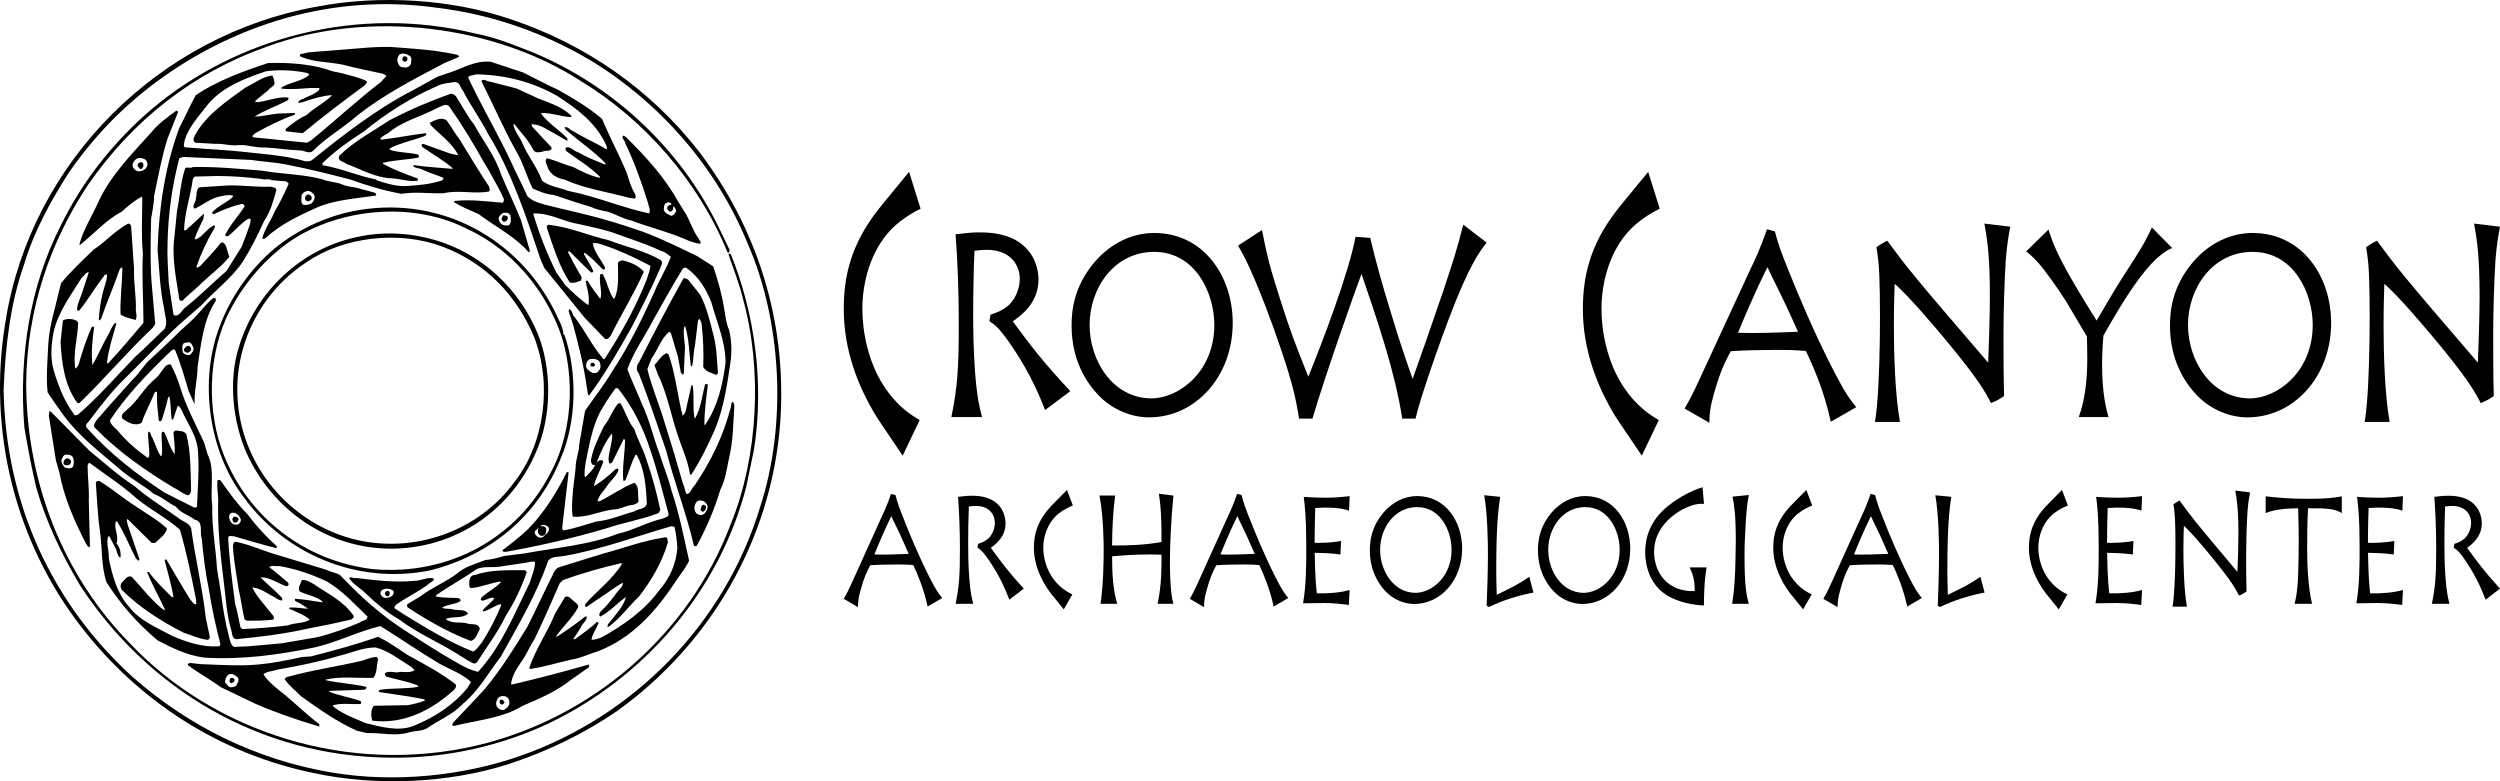 <?xml version="1.0" encoding="UTF-8"?>
<!DOCTYPE svg PUBLIC "-//W3C//DTD SVG 1.1//EN" "http://www.w3.org/Graphics/SVG/1.1/DTD/svg11.dtd">
<svg version="1.1" xmlns="http://www.w3.org/2000/svg" xmlns:xlink="http://www.w3.org/1999/xlink" x="0" y="0" width="400" height="125" viewBox="0, 0, 400, 125">
  <g id="bowl">
    <g id="glyphs">
      <path d="M112.959,81.148 C112.959,81.524 112.771,81.715 112.489,81.905 C112.3,81.81 112.018,81.715 112.112,81.429 C112.206,81.148 112.206,80.862 112.489,80.767 C112.677,80.767 112.959,80.862 112.959,81.148" fill="#000000"/>
      <path d="M63.879,8.749 C63.691,9.035 63.503,9.416 63.597,9.796 C63.691,10.272 63.973,10.844 64.538,10.748 C65.099,10.939 65.569,10.653 65.758,10.177 C65.758,9.796 65.946,9.32 65.664,9.035 C65.193,8.654 64.444,8.373 63.879,8.749 M66.323,7.802 C68.676,7.987 70.932,8.273 73.097,8.749 C73.285,8.844 73.568,8.94 73.379,9.13 L71.124,10.082 C66.229,12.653 61.431,15.124 57.199,18.451 C54.939,20.451 52.214,21.974 50.048,24.159 C49.389,24.73 48.64,23.973 47.793,24.064 C46.004,23.973 44.215,23.688 42.337,23.593 C40.83,23.688 39.606,23.116 38.194,23.212 C36.876,23.402 35.751,22.926 34.527,23.021 L31.236,22.831 C30.671,22.45 31.142,21.784 31.326,21.403 C33.115,18.265 36.41,16.076 39.324,13.981 C40.736,13.315 41.956,12.272 43.561,12.081 C43.839,12.462 43.839,12.934 43.933,13.315 C43.839,13.886 43.18,13.981 42.902,14.457 C42.148,15.028 41.489,15.6 40.83,16.171 L40.925,16.361 C42.713,16.266 44.309,15.409 46.098,15.6 C46.287,15.885 46.004,16.076 45.816,16.171 C44.121,17.028 42.426,17.599 40.736,18.646 C42.054,18.646 43.274,18.265 44.592,18.166 L47.134,18.075 C47.228,18.075 47.228,18.265 47.134,18.361 C44.969,19.118 42.902,20.165 41.019,21.212 C40.736,21.308 40.548,21.593 40.36,21.784 L40.548,21.974 L49.107,22.831 L49.672,22.545 C53.532,19.403 57.199,15.98 61.055,13.033 C61.243,12.653 61.714,12.462 61.808,12.081 L61.243,11.796 C59.172,11.32 57.011,10.939 54.939,10.368 C52.684,9.892 50.142,9.987 48.075,9.035 C47.887,8.844 47.981,8.749 48.075,8.654 L49.389,8.373 L58.988,7.607 C60.584,7.516 62.09,7.421 63.785,7.607 z M66.323,7.802" fill="#000000"/>
      <path d="M65.197,9.416 C65.197,9.701 65.009,9.892 64.727,9.892 C64.538,9.796 64.35,9.701 64.35,9.511 C64.444,9.32 64.444,9.035 64.632,9.035 C64.91,8.94 65.197,9.13 65.197,9.416" fill="#000000"/>
      <path d="M21.731,25.492 C21.453,25.778 21.072,26.159 21.261,26.73 C21.453,27.015 21.637,27.301 22.014,27.396 C22.673,27.492 23.332,27.111 23.52,26.635 C23.709,26.254 23.52,25.873 23.332,25.587 C22.955,25.302 22.202,25.111 21.731,25.492 M28.506,17.885 C27.941,19.313 27.376,20.736 26.811,22.164 C25.874,25.111 25.309,28.253 24.65,31.395 C24.65,32.628 24.368,33.771 24.179,35.008 C24.085,38.812 23.991,42.811 24.368,46.52 L24.838,51.847 L24.462,52.418 C20.418,56.222 16.652,60.692 12.796,64.405 C12.608,64.591 12.419,64.496 12.325,64.405 C10.348,61.644 9.877,58.216 9.689,54.698 L10.066,51.275 C10.725,50.895 11.76,50.99 12.325,51.371 L12.514,51.656 C12.419,54.127 11.666,56.507 12.043,58.978 C12.702,58.597 12.702,57.65 12.984,56.983 C13.455,55.365 14.016,53.841 14.679,52.323 C14.863,52.223 15.051,52.223 15.051,52.418 C14.773,54.413 14.585,56.222 14.773,58.407 C15.71,56.888 16.369,55.174 17.311,53.556 C17.687,52.989 17.876,52.132 18.441,51.656 L18.629,51.751 C18.064,53.746 17.405,55.746 17.122,57.935 C17.122,58.026 17.122,58.216 17.311,58.121 C19.288,56.031 21.072,53.841 22.955,51.656 C22.955,48.038 22.673,44.33 22.861,40.526 C22.579,37.574 22.767,34.532 22.767,31.581 L22.673,31.486 C21.543,32.057 20.418,33.009 19.472,33.866 C16.934,35.199 14.962,37.479 12.796,39.193 L12.702,39.098 C13.361,36.622 14.773,34.532 15.809,32.152 C17.782,27.968 21.166,24.545 24.179,21.212 C25.309,19.784 26.811,18.741 28.223,17.694 z M28.506,17.885" fill="#000000"/>
      <path d="M22.955,26.444 C22.955,26.635 22.861,26.825 22.673,27.015 C22.296,27.111 22.202,26.73 22.014,26.539 C22.014,26.254 22.202,25.968 22.485,25.968 C22.767,25.873 22.955,26.159 22.955,26.444" fill="#000000"/>
      <path d="M49.201,30.538 C48.824,30.629 48.448,30.819 48.259,31.2 C48.259,31.676 48.075,32.343 48.448,32.723 C48.918,32.914 49.483,32.723 49.86,32.533 C50.142,32.247 50.425,31.771 50.331,31.295 C50.142,30.914 49.672,30.538 49.201,30.538 M41.866,27.301 C45.157,27.872 48.636,27.872 51.743,28.729 L51.649,28.729 C52.59,29.11 53.904,29.11 54.939,29.586 C55.599,29.872 56.446,29.872 57.105,30.062 L59.925,30.819 C60.113,30.914 60.302,31.105 60.113,31.295 C56.917,31.771 53.621,31.962 50.707,33.199 C47.793,34.532 44.874,35.865 42.426,38.146 C42.243,38.146 42.144,38.336 41.96,38.146 C42.332,36.622 43.368,35.294 43.933,33.866 C44.78,32.438 45.533,30.914 46.192,29.391 L45.816,29.015 L43.368,28.824 L43.462,28.824 C43.09,28.539 42.332,28.824 41.866,28.634 C39.512,28.348 37.159,28.158 34.715,28.158 L31.137,28.253 L30.859,28.634 C30.483,31.39 29.541,33.961 29.447,36.813 C29.824,37.003 30.012,36.437 30.389,36.246 L32.55,34.247 L32.644,34.247 L32.55,35.008 C32.079,36.056 31.514,37.003 31.137,38.241 C31.42,38.431 31.608,38.051 31.985,37.955 C32.738,37.289 33.397,36.437 34.244,36.056 C34.527,36.151 34.339,36.437 34.244,36.622 C33.115,38.527 32.173,40.526 31.42,42.711 C31.608,42.997 31.796,42.616 31.985,42.616 C33.115,41.383 34.244,40.24 35.374,38.812 C35.751,38.717 35.939,39.003 36.127,39.288 L36.688,41.097 C35.468,42.616 33.679,43.949 32.267,45.282 C31.326,46.234 30.2,47.091 29.165,48.134 C28.412,48.229 28.694,47.186 28.506,46.71 C28.035,43.758 27.47,40.716 27.941,37.574 L28.317,33.771 C28.788,31.486 28.882,29.11 29.636,26.92 C29.918,26.635 30.389,27.015 30.859,26.73 C34.433,26.635 38.288,27.015 41.866,27.301" fill="#000000"/>
      <path d="M49.86,31.581 C49.954,31.867 49.766,32.057 49.483,32.152 C49.295,32.343 48.918,32.152 48.824,31.867 C48.73,31.581 48.918,31.2 49.201,31.105 C49.483,31.105 49.86,31.295 49.86,31.581" fill="#000000"/>
      <path d="M106.493,32.533 C106.211,32.819 106.211,33.199 106.211,33.58 C106.399,34.152 106.964,34.342 107.435,34.532 C107.811,34.437 108,34.152 108.188,33.771 C108.094,33.485 108,33.104 107.717,33.009 L107.717,33.39 C107.623,33.675 107.435,33.866 107.152,33.866 C106.964,33.675 106.682,33.58 106.776,33.199 C106.776,32.819 107.247,32.819 107.435,32.723 C107.341,32.247 106.776,32.343 106.493,32.533 M85.987,15.695 C87.865,16.456 90.031,17.123 91.443,18.551 L91.349,18.741 C89.748,18.646 88.336,18.075 86.74,18.075 L86.551,18.17 C87.771,19.784 89.466,20.736 90.784,22.164 L90.784,22.545 C90.031,22.164 89.372,21.688 88.618,21.308 C87.493,20.736 86.457,19.879 85.045,19.879 L85.139,20.26 L88.246,23.592 C88.336,24.354 87.305,23.973 86.834,24.259 C86.363,24.354 85.61,24.545 85.328,23.973 C84.574,22.45 83.35,21.212 82.315,19.879 L82.126,19.879 C82.315,21.022 83.162,21.879 83.633,23.021 C84.48,25.021 85.987,26.825 86.74,28.92 C87.959,29.872 89.466,29.967 90.878,30.538 C95.298,31.39 99.437,33.199 103.862,34.152 C104.14,33.58 103.768,33.009 103.669,32.438 C102.638,29.11 101.508,25.968 100.002,22.831 C100.002,22.45 99.342,22.069 99.719,21.688 L100.096,21.879 C103.391,25.111 106.399,28.444 108.565,32.343 L109.506,33.866 C110.354,35.104 110.82,36.908 111.761,38.146 C111.855,38.431 112.232,38.622 112.044,39.003 C111.102,38.907 110.165,38.527 109.313,38.146 C106.588,37.003 103.768,36.337 101.037,35.294 C99.625,35.008 98.495,34.247 97.181,33.866 C96.24,33.675 95.298,33.485 94.545,33.104 C92.573,32.533 90.595,31.867 88.618,31.2 C87.399,31.105 86.269,30.629 85.233,30.157 C84.292,28.348 83.821,26.349 82.785,24.545 C80.719,20.927 78.93,16.742 77.047,13.033 C77.047,12.653 77.612,12.748 77.894,12.938 L82.691,14.171 z M85.987,15.695" fill="#000000"/>
      <path d="M80.813,34.056 C80.436,33.961 80.154,34.342 79.871,34.628 C79.683,35.008 79.871,35.389 80.06,35.67 C80.342,36.051 80.907,36.151 81.378,36.051 C81.848,35.766 81.754,35.008 81.66,34.437 C81.472,34.152 81.189,33.961 80.813,34.056 M73.191,15.79 C74.038,17.123 74.886,18.741 75.827,19.879 C77.329,22.64 79.212,24.921 80.154,27.872 C81.189,30.343 82.315,32.628 83.35,35.199 L84.763,40.05 C84.763,40.145 84.763,40.431 84.574,40.336 C82.315,37.765 79.212,36.246 76.576,34.247 C75.262,33.675 73.85,33.104 72.626,32.343 L72.72,32.152 C75.357,31.867 77.894,32.247 80.436,32.438 C80.907,31.867 80.342,31.486 80.248,31.01 C79.306,29.3 78.459,27.587 77.423,25.968 C75.733,22.926 73.944,19.975 71.873,17.028 C71.308,16.456 70.654,17.028 70.089,17.218 C67.452,18.646 64.444,19.313 62.09,21.308 C61.62,21.593 61.149,21.784 60.866,22.164 L60.961,22.355 C63.409,22.069 65.758,21.593 68.112,21.308 C68.394,21.593 68.017,21.688 67.923,21.784 C66.134,22.45 64.162,22.831 62.467,23.688 C62.373,23.783 62.279,23.878 62.373,23.973 C63.785,24.449 65.381,24.354 66.888,24.73 C66.982,24.83 67.076,25.021 66.982,25.207 C65.099,25.587 63.032,25.587 61.243,26.063 L61.337,26.254 C63.126,27.206 64.91,27.872 66.793,28.539 C66.888,28.634 66.888,28.824 66.793,28.92 C65.287,29.105 64.256,28.634 62.749,28.539 C60.019,28.444 57.858,27.111 55.504,26.254 C55.034,25.873 54.375,25.873 54.186,25.302 L54.28,24.921 C56.728,22.545 59.642,21.022 62.373,19.213 C65.475,17.599 68.771,16.171 72.061,15.028 C72.626,14.933 73.003,15.409 73.191,15.79" fill="#000000"/>
      <path d="M81.189,34.628 C81.378,35.008 81.091,35.389 80.719,35.484 C80.53,35.484 80.342,35.294 80.248,35.104 C80.248,34.818 80.436,34.628 80.53,34.437 C80.813,34.437 81.001,34.532 81.189,34.628" fill="#000000"/>
      <path d="M29.918,54.794 C29.73,54.889 29.447,54.794 29.353,54.984 C29.071,55.365 29.165,55.936 29.259,56.412 C29.541,56.698 29.918,56.888 30.389,56.793 C30.671,56.507 31.048,56.126 30.954,55.65 C30.765,55.174 30.483,54.603 29.918,54.794 M34.527,48.138 C32.55,51.085 32.173,54.984 31.608,58.697 C31.608,60.692 31.048,62.501 31.142,64.591 L31.048,64.496 L30.2,62.596 C29.541,60.406 28.882,58.121 28.035,56.031 C27.658,55.65 27.376,56.222 27.093,56.412 C23.709,59.645 20.135,63.358 17.593,67.257 C17.687,67.828 18.158,68.304 18.629,68.68 C20.229,70.589 21.731,71.917 23.614,73.25 C23.803,73.25 23.897,72.965 23.897,72.679 C23.897,71.441 23.614,70.208 23.709,69.066 C24.179,69.066 24.085,69.732 24.368,70.013 C24.838,71.065 25.121,72.013 25.686,72.965 L25.874,72.869 C26.062,71.632 25.78,70.489 25.874,69.256 C25.968,68.97 26.251,69.066 26.345,69.256 C26.811,70.299 27.188,71.537 27.847,72.584 L27.941,72.584 C28.035,71.537 27.847,70.394 27.752,69.256 C27.847,68.776 28.412,68.875 28.788,68.97 C29.259,68.97 29.635,69.156 29.824,69.537 C30.577,72.393 30.483,75.63 30.577,78.577 C30.483,78.863 30.389,79.149 30.106,79.244 C29.259,79.053 28.6,78.387 27.752,78.006 C23.332,75.345 18.817,72.203 15.145,68.399 C14.863,68.018 15.239,67.638 15.428,67.257 C17.311,65.067 19.382,62.786 21.261,60.692 C22.296,59.744 23.144,58.221 24.179,57.364 C26.529,55.27 28.412,53.275 30.765,51.18 C31.895,50.133 32.926,48.61 34.15,47.662 L34.527,47.757 z M34.527,48.138" fill="#000000"/>
      <path d="M30.577,55.746 C30.671,56.031 30.389,56.317 30.106,56.412 C29.918,56.507 29.541,56.317 29.447,56.126 C29.353,55.746 29.73,55.555 29.918,55.365 C30.295,55.27 30.483,55.46 30.577,55.746" fill="#000000"/>
      <path d="M94.357,57.459 C93.98,57.65 93.702,58.126 93.792,58.697 C93.886,59.169 94.357,59.364 94.734,59.645 C95.11,59.74 95.581,59.74 95.769,59.364 C96.146,58.978 96.146,58.411 95.958,57.935 C95.675,57.459 95.016,57.364 94.357,57.459 M97.37,38.431 C100.096,39.479 103.203,40.145 105.646,41.573 C106.211,41.954 105.745,42.521 105.646,42.902 C104.238,46.139 102.732,49.086 101.131,52.227 C99.06,55.936 96.805,59.835 94.263,63.263 L94.075,63.163 L93.886,61.93 C93.415,58.507 92.573,55.27 91.725,52.037 L90.972,49.752 L91.066,49.466 C91.631,49.657 91.537,50.418 91.914,50.704 C93.321,52.513 94.263,54.413 95.581,56.222 L96.522,57.459 L96.711,57.459 C99.342,53.461 101.696,49.181 103.485,44.711 C103.669,43.949 104.05,43.282 104.05,42.521 C101.32,41.097 98.495,39.764 95.581,38.907 L94.828,38.907 C95.11,40.431 96.146,41.478 96.805,42.806 L96.711,43.187 L96.334,42.997 C95.487,42.14 94.545,41.097 93.51,40.431 L93.415,40.621 C93.886,41.573 94.545,42.426 94.922,43.378 C94.922,43.568 94.734,43.663 94.545,43.568 C93.321,42.426 92.29,41.383 91.16,40.24 C91.066,40.24 90.878,40.145 90.878,40.336 C91.537,41.664 92.196,42.902 92.945,44.139 C93.138,44.33 93.039,44.615 92.945,44.901 C92.384,45.091 91.819,45.377 91.16,45.187 C89.466,42.616 88.524,39.479 87.493,36.432 C87.493,36.242 87.493,35.96 87.771,35.96 C91.16,36.337 94.075,37.67 97.37,38.431" fill="#000000"/>
      <path d="M95.204,58.407 C95.11,58.697 94.828,58.697 94.545,58.597 C94.451,58.507 94.451,58.316 94.545,58.121 C94.734,57.935 95.204,58.121 95.204,58.407" fill="#000000"/>
      <path d="M10.442,72.774 C10.16,72.774 10.066,73.155 9.877,73.441 C9.689,73.917 10.066,74.488 10.348,74.774 C10.725,74.964 11.384,75.055 11.666,74.678 C11.855,74.202 11.855,73.631 11.666,73.155 C11.384,72.774 10.913,72.679 10.442,72.774 M13.455,71.251 L14.302,72.108 C16.652,74.012 18.911,76.107 21.453,77.721 C23.614,79.625 26.156,81.148 28.506,82.862 C29.165,83.428 30.2,83.619 30.577,84.476 C31.236,89.327 32.361,93.892 32.926,98.839 L33.585,101.98 C33.491,102.171 33.397,102.456 33.115,102.361 C31.702,102.171 30.577,101.6 29.353,101.219 C25.775,99.41 22.39,97.225 19.566,94.464 C19.288,94.178 19.189,93.607 19.472,93.226 C19.947,92.845 20.319,91.993 21.072,92.278 C22.767,94.083 24.368,96.272 26.34,97.696 L26.34,97.41 C25.403,95.416 24.368,93.607 23.52,91.512 L23.803,91.512 C24.838,92.945 26.251,94.273 27.47,95.511 C27.658,95.511 27.753,95.606 27.753,95.416 C27.376,93.421 26.811,91.512 26.34,89.612 C26.34,89.517 26.529,89.517 26.623,89.517 C27.847,91.612 29.165,93.892 30.483,95.987 C30.761,96.177 30.954,96.844 31.42,96.653 L31.326,95.701 C30.577,91.993 29.824,88.284 28.788,84.761 C26.811,82.952 23.991,81.529 21.826,79.72 C19.382,77.53 16.934,76.007 14.392,74.103 C14.114,74.012 14.016,74.393 14.016,74.579 C14.016,76.388 14.302,78.197 14.204,80.096 L14.392,87.518 C14.016,87.618 13.832,87.046 13.643,86.761 C11.855,83.238 10.254,79.625 9.505,75.63 L8.94,73.631 L7.811,66.495 L7.905,65.829 L8.093,65.829 z M13.455,71.251" fill="#000000"/>
      <path d="M11.29,73.631 C11.478,73.917 11.29,74.298 11.007,74.393 C10.631,74.488 10.254,74.488 10.16,74.103 C10.16,73.822 10.254,73.536 10.631,73.346 C10.913,73.25 11.101,73.441 11.29,73.631" fill="#000000"/>
      <path d="M111.761,80.101 C111.479,80.196 111.291,80.482 111.196,80.763 C111.008,81.239 111.102,81.715 111.385,82.096 C111.667,82.381 112.326,82.572 112.703,82.191 C112.985,81.81 113.456,81.239 113.079,80.672 C112.797,80.196 112.326,80.006 111.761,80.101 M112.044,47.181 C113.079,49.181 113.644,51.561 114.209,53.841 C114.68,55.65 114.68,57.65 114.868,59.554 C114.868,59.74 114.774,60.025 114.492,59.93 C113.738,59.645 112.891,59.454 112.515,58.697 C112.609,56.317 112.515,53.937 112.232,51.656 C112.138,51.371 112.044,51.18 111.855,50.99 L111.667,51.371 L111.196,55.27 C110.914,56.412 111.008,57.555 110.726,58.597 L110.537,58.597 C110.255,56.412 110.255,54.127 109.6,52.132 C109.313,52.513 109.412,53.08 109.412,53.651 L109.6,55.555 L109.412,59.74 C109.313,59.835 109.313,60.025 109.224,59.93 L108.941,59.645 L108.471,57.079 L107.341,53.275 L107.058,53.08 C105.74,54.222 105.269,55.936 104.238,57.364 L103.579,59.073 C104.332,62.12 105.552,64.877 106.399,67.828 C107.435,71.061 108.372,74.202 109.313,77.53 C109.6,77.911 109.506,78.577 109.883,79.053 C110.537,78.958 110.632,78.101 111.102,77.721 C113.644,74.012 115.711,69.823 116.935,65.162 C117.029,64.877 116.935,64.305 117.312,64.305 L117.5,64.877 C117.312,67.638 117.312,70.584 116.657,73.25 C116.281,74.964 116.092,76.768 115.245,78.387 C114.303,81.524 112.985,84.571 111.479,87.327 C111.385,87.423 111.008,87.423 111.008,87.237 C109.784,82.005 107.906,77.244 106.588,72.108 C105.18,68.018 103.768,63.739 102.167,59.645 C101.696,59.169 101.885,58.407 102.261,57.935 C104.521,53.461 106.87,48.99 109.313,44.615 C109.506,44.33 109.883,44.711 110.071,44.711 z M112.044,47.181" fill="#000000"/>
      <path d="M36.97,82.096 C36.598,82.286 36.598,82.857 36.782,83.238 C36.97,83.714 37.441,84.095 38.1,83.905 C38.383,83.714 38.665,83.333 38.477,82.952 C38.288,82.476 37.629,81.81 36.97,82.096 M35.28,76.864 C36.688,78.863 37.912,80.572 39.606,82.286 C41.019,84.19 42.521,85.809 44.309,87.423 L44.215,87.708 C41.96,87.137 39.701,86.471 37.441,85.809 C37.159,85.809 36.598,85.618 36.504,85.995 C36.688,89.612 37.159,93.131 37.629,96.649 C38.006,97.887 38.194,99.219 38.477,100.362 L38.759,100.648 C41.301,100.552 43.65,100.362 46.004,100.076 C47.134,99.6 48.636,99.791 49.577,99.129 C48.636,98.363 47.416,97.887 46.287,97.41 L46.287,97.225 C47.228,97.129 48.17,97.32 49.201,97.41 L49.201,97.32 C48.636,96.934 47.981,96.463 47.228,96.177 C47.228,96.082 47.134,95.892 47.228,95.796 C48.259,95.892 49.201,95.987 50.236,96.177 L51.555,96.368 L51.649,96.272 C50.613,95.416 49.201,95.225 47.981,94.654 C47.511,94.083 48.17,93.421 48.259,92.845 C48.918,92.659 49.577,93.131 50.142,93.421 C52.496,95.035 54.845,96.082 56.54,98.458 C56.728,98.839 56.352,99.034 56.163,99.129 L52.779,99.886 L49.389,100.552 C45.628,101.409 41.772,101.885 37.818,102.266 C37.159,102.171 37.159,101.504 37.064,101.028 C36.222,98.363 36.127,95.416 35.751,92.659 C35.28,88.756 34.809,84.666 34.903,80.572 C34.998,79.244 34.621,78.101 34.809,76.864 C34.903,76.673 35.186,76.864 35.28,76.864" fill="#000000"/>
      <path d="M38.194,83.048 C38.1,83.428 37.912,83.619 37.629,83.619 C37.257,83.619 37.257,83.333 37.163,83.048 C37.257,82.952 37.257,82.667 37.441,82.667 C37.818,82.667 38.1,82.762 38.194,83.048" fill="#000000"/>
      <path d="M86.457,84.19 C86.834,84.19 87.116,84.19 87.305,84.381 C87.493,84.761 87.399,85.237 87.206,85.519 C86.928,85.809 86.457,85.809 86.265,85.519 C85.987,85.237 85.987,84.666 86.265,84.381 L85.61,84.952 C85.422,85.333 85.798,85.809 86.081,85.904 C86.363,86.094 86.735,86.094 87.022,85.809 C87.305,85.428 88.058,85.142 87.775,84.381 C87.493,84 86.735,83.809 86.457,84.19 M72.72,13.124 C71.779,13.315 70.743,13.315 69.9,13.791 C65.758,15.6 61.714,18.17 58.235,21.022 C55.881,22.545 53.438,24.259 51.555,26.159 L51.649,26.444 C54.563,26.92 57.293,28.158 60.212,28.729 L60.212,28.824 C61.62,29.3 63.126,29.776 64.727,29.776 C66.699,29.681 68.771,29.491 70.559,28.92 C70.837,28.824 70.936,28.729 70.936,28.444 C69.806,27.968 68.676,27.682 67.547,27.111 C67.17,26.92 66.511,26.92 66.134,26.635 C66.134,26.444 66.229,26.349 66.417,26.444 C68.3,26.73 70.367,26.825 72.344,27.015 L72.438,26.92 C71.03,25.683 69.147,24.635 67.547,23.497 L67.452,23.212 C67.452,23.116 67.547,23.021 67.735,23.021 C69.147,23.497 70.559,24.069 71.967,24.545 L73.191,24.826 L73.285,24.73 C72.25,22.831 70.465,21.593 68.959,20.07 C68.865,19.879 68.676,19.689 68.865,19.594 C69.618,19.213 70.743,18.646 71.501,19.308 C72.25,20.355 72.815,21.403 73.568,22.355 C75.074,24.826 76.675,27.491 78.271,29.872 C78.271,30.157 78.459,30.438 78.271,30.629 C75.922,31.105 73.379,30.348 71.03,30.914 C68.771,31.01 66.511,30.629 64.256,31.01 C61.526,30.534 58.705,29.681 56.069,28.729 C52.779,27.872 49.389,27.015 45.91,26.349 C44.027,25.968 42.054,25.873 40.171,25.587 L29.353,25.111 L28.694,25.302 C27.564,29.586 26.905,34.152 26.811,38.812 C26.717,40.907 26.905,43.187 26.999,45.282 L27.753,50.323 L28.035,50.514 C28.694,50.514 29.071,49.752 29.541,49.276 C31.891,47.472 33.868,45.377 36.222,43.378 L38.665,39.479 L39.512,37.289 C39.701,36.527 40.171,35.77 40.077,35.008 L39.701,35.008 C38.477,35.77 37.629,36.908 36.504,37.765 C36.316,37.86 36.033,37.765 36.033,37.574 C36.881,35.865 38.194,34.532 39.136,33.009 C39.136,32.723 38.853,32.628 38.665,32.628 C37.069,33.009 35.657,33.58 34.244,34.247 C34.056,34.342 33.962,34.152 33.962,33.961 C34.903,32.914 36.316,32.438 37.257,31.486 L37.257,31.295 C36.598,31.105 35.939,31.295 35.374,31.39 C33.679,31.676 32.644,32.723 31.142,33.39 C30.577,32.914 31.424,32.343 31.33,31.771 C31.519,31.2 31.33,30.348 31.891,29.967 L36.316,29.681 C38.665,29.586 40.925,29.967 43.274,29.872 C43.65,29.967 44.215,29.967 44.215,30.438 C43.745,32.152 43.274,33.866 42.243,35.389 C41.207,37.67 40.171,39.764 38.853,41.859 C37.069,44.52 34.244,46.615 32.173,48.895 L28.882,51.751 C25.869,54.508 23.049,57.555 20.135,60.406 C17.97,62.501 16.181,64.781 14.486,67.066 C14.302,67.447 13.549,67.828 13.832,68.399 C17.593,72.584 21.637,75.721 26.246,78.768 L30.954,81.148 C31.142,81.243 31.424,81.243 31.519,81.048 C31.608,78.387 31.891,75.44 31.702,72.774 C31.702,69.923 30.106,68.018 29.071,65.638 C28.882,65.448 28.788,64.877 28.412,64.976 L27.753,66.971 C27.753,67.066 27.564,67.257 27.47,67.066 C27.282,65.924 27.376,64.595 27.093,63.453 C26.999,63.548 26.905,63.548 26.905,63.548 C26.623,64.877 26.246,66.019 25.869,67.257 C25.78,67.352 25.497,67.542 25.403,67.257 C25.309,66.114 25.121,64.976 25.121,63.834 L25.121,62.691 C24.932,62.596 24.932,62.786 24.744,62.786 C24.085,64.496 23.238,65.924 22.673,67.638 C21.543,68.299 20.413,67.542 19.57,66.971 C19.288,66.305 19.853,66.019 20.225,65.638 C22.108,64.119 23.049,62.025 24.838,60.597 C25.592,60.025 25.968,58.978 26.717,58.411 C26.905,58.316 27.282,58.221 27.376,58.411 C27.941,59.549 28.412,60.597 28.788,61.834 C29.73,64.976 31.33,67.923 32.644,70.775 L33.209,72.679 C34.433,75.055 33.585,78.292 33.962,80.953 C33.868,84.381 34.527,87.618 34.715,90.945 L35.374,95.035 C35.657,97.32 36.033,99.51 36.598,101.695 C36.786,102.361 36.881,103.218 37.441,103.504 L39.701,103.409 L45.063,102.933 L50.613,101.98 C53.061,101.409 55.316,100.552 57.576,99.6 C57.952,99.219 58.8,99.315 58.8,98.653 C56.728,96.653 54.845,94.559 52.308,93.035 C49.86,91.897 47.416,91.041 44.686,90.565 C44.121,90.66 43.462,90.374 43.086,90.755 C44.121,91.512 45.063,92.369 46.098,93.226 L46.192,93.511 C46.098,93.607 46.098,93.797 45.816,93.797 C44.404,93.321 43.18,92.369 41.772,92.369 L41.772,92.469 C42.902,93.607 44.121,94.559 45.157,95.701 L45.157,96.082 C44.498,96.082 44.027,95.511 43.462,95.32 C42.525,94.749 41.489,94.083 40.36,93.988 C41.113,95.511 42.243,96.653 43.274,97.986 C43.462,98.272 44.027,98.653 43.745,99.129 C42.431,99.315 40.925,99.315 39.512,99.315 L39.136,99.129 C38.759,97.605 38.571,95.892 38.194,94.368 C37.912,92.369 37.535,90.469 37.347,88.47 C37.347,87.899 37.069,86.947 37.629,86.666 C40.077,87.137 42.149,88.184 44.592,88.851 L52.119,91.136 C52.873,91.512 53.716,91.612 54.379,91.993 L56.258,93.892 C58.611,96.273 61.526,98.743 64.444,100.648 C66.511,101.98 68.676,103.409 70.743,104.642 C72.626,105.689 74.415,107.022 76.486,107.498 C80.248,103.409 82.319,98.177 84.763,93.226 C85.045,92.183 85.61,91.136 85.61,89.898 C85.233,89.803 84.763,89.898 84.386,89.993 L79.965,90.66 C78.742,90.85 77.423,90.565 76.298,91.041 C74.133,92.564 71.967,93.702 69.806,95.225 L69.712,95.416 C70.837,95.701 72.156,95.606 73.379,95.701 C73.568,95.796 73.756,95.987 73.662,96.177 C72.815,96.749 71.591,96.653 70.743,97.225 C71.214,97.51 71.967,97.32 72.438,97.51 C73.285,97.696 74.415,97.41 74.886,98.177 C73.944,99.034 72.438,98.553 71.313,99.034 C72.156,99.791 73.474,99.51 74.603,99.7 C75.262,100.076 76.576,99.51 76.769,100.648 C76.388,101.314 76.204,102.266 75.357,102.552 C71.779,101.219 68.488,99.315 65.292,97.225 C65.099,97.129 65.099,96.844 65.197,96.653 L67.264,95.416 C68.959,94.083 71.313,93.131 73.097,91.798 C74.321,90.66 76.016,90.279 77.612,89.612 C78.647,89.517 79.777,89.232 80.719,88.946 L83.821,88.565 C88.905,87.618 94.169,87.237 98.782,85.428 C101.32,84.857 103.579,83.524 106.117,82.952 C106.399,82.762 107.058,82.762 106.964,82.191 C106.023,78.768 105.18,75.25 104.05,72.013 C102.92,68.399 101.131,64.976 98.872,62.12 L98.495,62.12 C97.558,63.358 96.711,64.691 95.958,66.019 C94.734,68.494 94.263,71.251 93.702,74.007 C93.608,74.774 93.415,75.721 93.608,76.392 C94.169,75.821 94.922,75.154 95.204,74.393 L94.922,74.393 C94.639,74.298 94.545,73.917 94.545,73.631 C94.922,71.632 95.769,70.013 96.617,68.209 C97.558,67.066 97.935,65.733 98.872,64.595 L99.248,64.496 C100.096,65.829 100.472,67.447 101.508,68.685 C101.979,70.299 102.92,71.822 103.391,73.441 C104.332,76.107 105.081,78.863 105.651,81.624 L105.368,82.096 C102.638,83.143 99.719,83.619 96.899,84.571 C91.725,86.094 86.363,87.327 81.001,88.284 C80.813,88.284 80.342,88.375 80.436,87.994 C81.848,86.947 83.167,85.904 84.48,84.666 C87.022,82.096 89.089,78.768 90.69,75.535 C90.878,75.535 90.972,75.535 90.972,75.63 L89.936,84.571 L90.125,84.857 C92.008,84.571 93.702,83.905 95.487,83.428 C97.558,83.238 99.441,82.386 101.508,81.81 C102.167,81.338 103.297,81.529 103.485,80.572 C103.391,77.816 103.108,75.055 101.885,72.774 L101.696,72.774 C101.037,73.917 100.661,75.44 100.096,76.768 C100.002,76.864 99.813,77.054 99.719,76.864 C99.535,74.579 100.002,72.584 100.002,70.394 L99.813,70.208 L97.935,74.007 L97.558,74.202 C97.276,73.822 97.37,73.06 97.464,72.584 C97.652,71.537 98.024,70.394 97.935,69.347 C96.805,70.68 96.146,72.298 95.487,73.917 L95.487,74.007 L95.769,73.726 C95.958,73.631 96.428,73.536 96.522,73.822 C96.146,75.154 95.299,76.392 95.016,77.816 C96.334,76.959 97.464,76.107 98.495,75.055 C98.688,74.964 98.966,74.964 98.966,75.154 C98.688,76.107 97.841,76.768 97.276,77.53 C96.711,78.482 95.863,79.149 95.581,80.196 L95.958,80.196 C97.841,79.244 99.535,78.006 101.508,77.244 C102.355,77.911 101.979,79.149 102.167,80.096 C102.167,80.482 101.696,80.672 101.32,80.763 C100.096,80.858 99.248,81.529 98.024,81.529 C95.863,81.81 93.886,82.857 91.631,82.667 C91.443,81.529 91.537,80.196 91.631,79.053 C91.725,77.53 92.008,76.202 92.102,74.774 C92.102,73.441 92.667,72.393 92.667,71.156 L93.608,65.733 C95.11,63.548 96.617,61.644 97.935,59.454 C100.661,55.27 102.638,51.275 104.705,46.71 C105.458,44.806 106.588,43.092 107.341,41.097 C106.87,40.716 106.305,40.24 105.745,40.145 C103.579,39.098 101.131,38.336 98.782,37.479 C96.805,36.718 94.734,36.337 92.667,35.865 C90.125,35.484 88.058,34.056 85.328,34.152 L85.328,34.247 C86.265,37.384 87.493,40.526 88.995,43.568 L90.407,45.567 C91.537,46.71 92.667,47.757 94.075,48.8 L94.169,48.705 C94.357,47.472 93.98,46.234 93.702,45.091 C93.702,44.901 93.98,44.806 94.075,44.996 C94.639,46.043 95.393,46.9 96.052,47.848 C96.428,46.615 95.769,45.282 96.052,43.854 L96.428,43.854 C97.182,45.091 97.37,46.71 98.217,47.848 L98.405,47.567 C99.065,45.948 98.872,43.854 98.872,42.045 C99.065,41.764 99.342,41.664 99.625,41.664 C100.943,41.954 102.167,42.521 103.014,43.473 C101.508,46.9 99.535,50.038 97.841,53.461 C97.652,53.841 97.276,54.413 96.805,54.222 L93.514,50.799 L87.116,42.902 L86.552,41.664 C84.198,34.723 81.943,27.682 78.082,21.403 C76.859,19.023 75.262,16.837 74.039,14.457 C73.568,13.981 73.662,13.124 72.72,13.124 M83.727,11.605 C85.61,12.557 87.399,13.505 89.277,14.362 C91.819,15.79 94.075,17.123 96.334,19.023 C97.558,21.974 99.065,24.73 100.284,27.682 C100.661,28.824 100.943,29.967 101.602,31.01 C101.696,31.2 101.79,31.581 101.602,31.771 L100.755,31.676 C97.276,30.724 93.415,30.157 90.313,28.729 C89.183,28.539 88.148,27.968 87.677,26.92 C87.583,26.444 87.022,25.778 87.493,25.302 C88.905,25.683 90.313,26.349 91.725,26.73 C93.043,27.396 94.456,28.158 95.958,28.444 L96.052,28.348 C94.357,26.635 92.478,25.587 90.595,24.164 C90.501,23.973 90.407,23.783 90.595,23.593 C91.349,23.402 91.725,24.164 92.478,24.354 C93.792,25.111 95.393,25.778 96.899,26.349 L96.899,26.159 C95.016,24.164 92.667,22.64 90.501,20.736 C90.407,20.546 90.219,20.355 90.407,20.355 C90.972,20.26 91.16,20.831 91.631,20.927 C93.415,22.069 95.299,22.831 96.993,23.878 C97.276,23.688 96.993,23.307 96.899,23.021 C95.204,19.499 92.196,17.313 89.089,15.314 C85.233,13.124 80.907,11.986 76.204,11.891 C75.733,12.081 75.168,11.986 74.886,12.367 C77.051,17.028 79.683,21.403 81.848,26.063 C82.696,27.968 83.539,29.491 84.386,31.39 C85.139,32.152 86.081,32.438 87.116,32.723 C89.277,33.295 91.537,33.771 93.792,34.342 C96.899,35.104 99.907,36.056 102.92,37.098 C105.928,38.241 108.659,39.574 111.578,41.002 L114.115,42.616 C114.864,44.806 115.527,47.186 115.899,49.562 C116.088,50.704 116.186,51.751 116.657,52.799 C117.123,54.698 117.123,56.793 116.747,58.788 C116.186,62.691 115.527,66.495 113.833,69.923 C112.891,72.013 111.855,74.007 110.632,75.916 C110.448,76.107 110.354,75.721 110.354,75.63 C109.977,73.441 109.035,71.537 108.376,69.447 C107.341,66.305 106.682,62.786 105.269,59.93 L104.705,58.411 C105.368,57.745 105.834,56.793 106.682,56.507 L106.964,56.698 C108.094,59.835 108.376,63.263 109.224,66.495 C109.695,66.209 109.784,65.543 109.878,64.976 C110.165,63.834 110.354,62.786 110.632,61.644 L110.82,61.644 C111.107,63.263 110.82,65.162 111.107,66.781 L111.196,66.971 C112.138,65.353 112.326,63.358 112.797,61.549 C112.891,61.358 113.079,61.454 113.268,61.549 C112.985,63.739 112.703,65.733 112.703,67.923 L112.797,68.018 C114.774,65.162 115.617,61.739 116.088,58.031 C116.088,54.603 114.675,51.561 113.833,48.419 C112.985,46.234 111.761,44.235 109.878,42.902 C109.6,42.711 109.224,42.902 109.13,43.187 C107.435,45.948 105.928,48.705 104.427,51.371 C103.108,53.937 101.414,56.222 100.378,59.073 C101.131,61.073 101.979,62.786 102.732,64.691 C103.956,67.257 104.521,70.013 105.552,72.679 C106.117,74.579 106.964,76.483 107.435,78.482 C108.659,82.096 109.408,85.904 110.255,89.708 C109.695,90.945 108.847,91.897 108.094,93.035 C104.987,97.796 101.131,102.076 95.769,104.166 C94.545,104.547 93.321,105.118 92.102,105.403 C89.654,105.879 87.399,106.641 84.951,107.022 L84.669,106.927 C85.704,103.785 87.583,101.219 88.807,98.177 L90.407,95.511 C91.066,95.225 91.349,95.892 91.725,96.082 C92.008,96.463 92.667,96.653 92.478,97.225 C91.537,98.938 90.031,100.267 88.995,101.79 L89.089,101.885 C90.69,100.838 92.102,99.89 93.608,98.653 L93.886,98.653 C93.886,99.41 93.232,99.6 92.945,100.362 L91.725,102.266 L92.008,102.266 C93.138,101.409 94.456,100.552 95.487,99.51 C95.581,99.51 95.769,99.6 95.769,99.7 C95.393,100.648 94.734,101.504 94.639,102.361 C95.204,102.361 95.769,102.171 96.24,101.98 C99.719,100.076 103.108,97.696 105.552,94.368 C107.152,92.469 108.188,90.279 108.376,87.618 C108.282,86.471 108.188,85.333 107.906,84.285 L107.435,84.19 C101.79,85.809 96.24,87.899 90.313,88.946 C89.372,89.136 88.148,88.946 87.677,89.803 C85.798,95.225 82.884,100.076 80.154,105.023 C78.177,107.593 76.675,110.445 74.039,112.635 C72.438,114.348 70.183,115.205 68.3,116.538 C67.452,117.014 66.323,116.915 65.386,117.2 C63.216,117.867 61.055,117.2 58.705,117.295 L57.105,116.915 C53.908,115.486 51.084,113.492 48.17,111.397 C47.228,110.445 46.287,109.778 45.533,108.64 L45.816,108.355 C49.86,107.212 54.002,106.641 58.046,105.689 C58.8,105.403 59.553,105.118 60.302,105.118 L60.49,105.499 C60.212,106.451 60.396,107.593 59.741,108.45 C57.387,108.545 54.473,108.164 52.119,108.731 L52.119,108.826 C54.191,109.302 56.446,109.402 58.517,109.878 C58.705,109.878 58.611,110.159 58.611,110.159 L58.329,110.354 L52.779,110.54 L52.59,110.635 C54.191,111.302 56.069,111.592 57.67,112.159 C57.764,112.254 57.858,112.539 57.67,112.635 C56.163,112.73 54.751,112.444 53.343,112.825 C53.155,113.016 53.438,113.111 53.532,113.206 C55.034,114.348 56.728,114.92 58.423,115.677 C60.772,116.253 63.691,117.105 66.134,116.153 C69.43,114.824 72.438,112.92 74.792,110.069 L75.357,109.112 C73.944,107.784 71.967,107.117 70.272,106.165 C67.076,104.265 64.068,102.171 60.866,100.172 C57.293,101.028 54.002,102.742 50.331,103.594 C44.686,104.741 38.853,105.594 32.644,105.218 C29.918,104.837 27.564,103.694 25.215,102.456 C22.014,99.791 19.194,96.558 17.028,93.131 C16.181,90.565 16.369,87.618 15.993,84.952 C15.616,82.476 15.522,79.815 15.334,77.244 C15.428,76.959 15.616,76.959 15.899,76.959 C17.97,78.197 19.665,79.72 21.637,80.953 C23.426,82.191 25.215,83.143 26.717,84.571 C26.529,85.519 25.497,86.19 24.838,86.856 L24.273,86.856 L20.413,83.048 C20.135,83.238 20.413,83.619 20.413,83.905 L22.296,89.422 C22.296,89.517 22.296,89.708 22.108,89.708 L21.731,89.327 C20.696,87.327 19.947,85.333 18.723,83.428 L18.535,83.428 C18.158,84.571 19.1,85.809 18.629,86.947 C19.1,87.423 19.382,88.284 19.288,89.136 L19.194,89.232 C18.723,88.851 18.723,88.094 18.441,87.618 L17.499,85.809 L17.311,85.809 C16.934,87.046 17.499,88.094 17.405,89.327 C17.97,92.083 18.723,94.94 20.602,97.03 C22.296,99.315 25.215,100.457 27.658,101.79 C29.918,102.742 32.361,103.594 35.092,103.409 L35.28,103.118 C34.527,100.172 33.868,97.225 33.397,94.178 C32.832,91.512 32.55,88.851 32.267,86.094 C31.891,85.142 32.644,83.428 31.142,83.143 C30.2,82.386 28.882,82.096 28.129,81.048 C26.905,80.482 25.968,79.529 24.65,79.053 C22.955,77.625 21.072,76.678 19.382,75.25 C16.087,72.393 12.702,69.923 10.066,66.305 C9.218,65.162 8.47,64.02 7.622,62.786 C7.34,60.311 7.622,57.65 7.716,55.174 C7.811,53.556 8.093,52.037 8.47,50.514 C8.936,48.8 9.313,46.996 9.783,45.282 C11.29,43.473 13.267,41.573 14.962,39.955 C16.84,38.717 18.535,36.813 20.507,35.77 C20.79,35.77 20.884,35.96 20.978,36.151 L21.449,42.997 C21.355,45.282 21.826,47.376 21.731,49.657 C21.826,50.228 21.92,50.704 21.731,51.18 C20.884,50.99 20.041,50.799 19.288,50.323 C19.194,47.848 19.57,45.282 19.57,42.806 C19.194,42.806 19.1,43.282 19.006,43.473 C18.158,45.948 17.028,48.514 16.181,50.99 C16.087,51.085 15.993,51.371 15.804,51.18 C15.899,49.657 16.087,48.229 16.463,46.805 C16.652,45.853 17.123,44.996 17.123,43.949 C16.746,43.758 16.652,44.235 16.369,44.52 C15.051,46.234 14.114,47.943 12.702,49.657 C12.608,49.752 12.419,49.657 12.325,49.657 C12.325,48.705 12.796,47.848 13.079,46.996 L14.208,43.568 C13.738,43.473 13.455,44.235 13.079,44.425 C11.384,47.186 9.313,49.847 8.564,53.18 C8.187,55.27 7.999,57.364 8.653,59.454 C9.407,61.93 10.348,64.305 11.855,66.305 C11.949,66.59 12.325,66.4 12.514,66.305 C15.71,63.548 18.535,60.311 21.543,57.174 C23.238,55.65 24.744,54.127 26.34,52.608 C26.905,51.561 26.34,50.419 26.246,49.276 C25.592,46.329 25.497,43.092 25.215,40.05 C25.403,33.199 26.434,26.539 28.694,20.451 C29.636,18.646 30.389,16.932 31.33,15.219 C34.715,12.938 38.853,11.415 42.902,10.082 C46.569,9.987 50.142,10.272 53.249,11.415 L54.657,11.701 C55.975,12.081 57.387,12.367 58.611,12.938 C58.894,13.124 58.517,13.41 58.423,13.6 C54.939,16.171 51.649,18.646 48.452,21.308 L45.816,21.022 C45.628,20.927 45.628,20.641 45.816,20.546 C46.852,19.689 47.887,18.927 49.107,18.361 C50.331,17.218 51.931,16.456 53.061,15.314 L53.061,15.219 C51.743,15.314 50.425,15.695 49.201,16.076 C48.735,16.266 48.264,16.456 47.699,16.456 C47.793,15.885 48.546,15.885 48.918,15.6 C49.766,15.219 50.425,15.028 51.084,14.362 L51.084,14.076 L49.766,14.076 C48.17,14.171 46.663,14.362 44.969,14.171 L45.063,13.981 C46.475,13.124 48.264,13.033 49.483,11.986 C49.295,11.51 48.735,11.701 48.358,11.51 C46.475,11.225 44.404,11.129 42.525,11.415 C40.548,12.081 38.477,12.843 36.692,13.886 C35.186,14.743 33.962,15.79 32.926,17.123 C31.608,18.832 30.2,20.355 29.541,22.45 C29.541,22.831 29.071,23.688 29.918,23.593 C33.115,23.878 36.316,23.973 39.512,24.354 C42.054,24.635 44.78,24.826 47.228,25.397 C48.075,25.492 49.201,26.159 49.954,25.587 C55.034,21.498 60.302,17.409 66.04,14.457 L69.99,12.272 L71.967,11.605 C74.039,10.939 76.11,9.606 78.553,9.892 z M83.727,11.605" fill="#000000"/>
      <path d="M61.055,94.464 C60.866,94.654 60.772,95.035 61.055,95.32 C61.337,95.796 61.996,95.701 62.467,95.511 C62.844,95.32 63.126,94.94 62.938,94.559 C62.467,94.083 61.525,94.083 61.055,94.464 M84.292,91.512 C83.445,93.988 82.315,96.368 80.907,98.558 C79.683,101.124 77.894,103.504 76.298,105.975 C75.827,106.451 75.357,105.879 74.886,105.689 C74.038,105.213 73.097,104.547 72.25,104.071 C69.524,102.456 66.511,101.124 63.879,99.124 C61.902,97.986 60.207,96.558 58.611,95.035 C57.67,94.083 56.634,93.607 55.881,92.564 C56.069,92.088 56.54,92.659 56.917,92.469 C59.925,92.845 63.126,93.226 66.229,92.945 C67.358,92.945 68.3,92.278 69.43,92.564 C69.43,93.035 68.865,93.131 68.488,93.511 C66.982,94.654 65.009,95.606 63.503,96.653 C63.314,96.844 63.032,97.03 63.126,97.32 L64.727,98.363 C68.3,100.552 71.873,102.742 75.733,104.265 C76.298,103.885 76.67,103.313 77.141,102.742 C78.271,100.933 79.306,99.029 80.154,96.934 L80.154,96.653 C79.212,96.844 78.459,97.51 77.518,97.796 C77.423,97.796 77.235,97.887 77.235,97.696 L77.423,97.41 C77.988,96.844 78.647,96.368 79.118,95.701 C78.365,95.416 77.8,96.177 77.047,96.082 C76.764,95.892 77.047,95.606 77.141,95.511 C78.082,94.654 79.306,94.083 80.154,93.131 L79.965,93.035 C78.459,93.321 77.047,93.892 75.545,94.083 C75.074,94.178 75.074,93.702 75.074,93.416 C75.074,92.75 75.168,91.993 76.016,91.993 C78.459,91.136 81.284,91.231 84.009,91.231 z M84.292,91.512" fill="#000000"/>
      <path d="M62.373,94.844 C62.373,95.035 62.279,95.32 62.09,95.416 C61.902,95.416 61.714,95.32 61.62,95.13 C61.526,94.844 61.714,94.654 61.902,94.559 C62.185,94.464 62.279,94.654 62.373,94.844" fill="#000000"/>
      <path d="M36.504,107.974 C36.222,108.26 35.939,108.736 36.033,109.212 C36.316,109.493 36.504,109.878 36.876,109.969 C37.257,109.969 37.634,109.878 37.818,109.683 C38.006,109.302 38.383,108.736 38.006,108.355 C37.634,108.069 37.069,107.593 36.504,107.974 M65.287,104.837 C67.923,106.26 70.559,107.688 72.909,109.493 C73.097,109.969 72.72,110.354 72.344,110.635 C69.053,113.587 64.538,115.962 59.553,115.301 C59.365,114.634 59.27,113.492 59.835,112.92 L65.287,112.825 C66.229,112.635 67.17,112.444 68.017,112.063 L67.829,111.873 C65.48,111.397 63.126,111.116 60.678,110.731 C60.49,110.635 60.678,110.354 60.866,110.354 C62.844,110.069 65.009,110.254 66.982,109.878 L66.699,109.593 C65.099,109.021 63.503,108.736 61.808,108.26 C61.62,108.164 61.526,107.879 61.62,107.688 C62.373,107.212 63.22,107.784 63.973,107.498 C64.727,107.498 65.758,107.688 66.323,107.212 L65.852,106.736 C63.973,105.594 62.279,104.166 60.113,103.594 C58.046,103.594 56.258,104.451 54.285,104.927 C51.084,105.879 47.793,106.546 44.498,107.117 C43.65,107.403 42.713,107.403 42.149,107.879 C42.902,109.117 44.404,110.254 45.628,111.207 C47.322,112.635 49.205,114.444 51.084,115.867 L51.084,116.253 C47.605,115.205 44.215,114.058 40.925,112.635 L35.374,109.969 C33.679,108.736 31.895,107.784 30.106,106.451 C29.918,106.26 30.295,106.07 30.389,106.07 L32.079,106.26 C34.244,106.355 36.504,106.451 38.571,106.451 C42.054,106.451 45.251,105.784 48.358,105.118 L49.766,105.023 C53.438,104.07 57.011,103.118 60.49,101.885 C62.279,102.742 63.785,103.88 65.287,104.837" fill="#000000"/>
      <path d="M37.535,108.826 C37.535,109.112 37.253,109.212 37.064,109.302 C36.692,109.302 36.692,108.922 36.786,108.64 C37.064,108.255 37.535,108.545 37.535,108.826" fill="#000000"/>
      <path d="M79.683,111.683 C79.495,112.063 79.212,112.539 79.495,113.016 C79.683,113.396 80.154,113.682 80.62,113.587 C81.091,113.301 81.66,112.92 81.472,112.159 C81.378,111.302 80.248,111.116 79.683,111.683 M106.87,86.761 C105.929,89.993 104.238,92.845 102.261,95.416 C100.661,96.934 99.248,98.938 97.276,100.362 L97.182,100.267 L97.276,99.886 C98.405,98.458 99.625,97.225 100.19,95.511 C98.872,96.368 97.558,97.887 96.052,98.653 C95.675,98.363 96.052,97.887 96.24,97.696 C97.558,96.558 98.405,95.035 99.535,93.802 L99.719,93.226 C98.495,93.802 97.558,94.654 96.334,95.416 L93.792,97.129 C93.608,97.129 93.608,96.934 93.608,96.749 L93.98,96.272 C95.769,94.368 97.935,92.659 99.441,90.374 C99.441,90.279 99.535,90.089 99.441,90.089 C96.24,90.85 93.043,91.703 90.031,92.845 L89.56,93.321 C88.246,96.368 86.928,99.315 85.516,102.266 C84.763,103.409 84.198,104.837 83.35,105.975 C82.597,107.117 81.943,108.069 81.754,109.497 L82.032,109.497 C86.081,108.545 90.125,107.498 94.075,106.355 L94.263,106.355 L94.263,106.736 L91.537,108.64 C89.183,110.54 86.363,111.778 83.633,112.92 C80.436,114.92 76.388,115.205 72.626,116.153 C72.532,116.153 72.344,116.058 72.344,115.962 L72.532,115.586 C74.321,113.682 76.016,111.968 77.706,110.069 C80.154,107.117 82.413,103.504 84.386,100.267 C85.794,97.51 87.022,94.749 88.435,91.993 C88.618,91.512 88.901,90.945 89.466,90.755 C92.573,89.803 95.769,88.756 98.872,87.899 C101.32,87.137 103.768,86.38 106.305,85.995 C106.87,85.809 106.776,86.38 106.87,86.761" fill="#000000"/>
      <path d="M80.719,112.349 C80.719,112.539 80.53,112.635 80.342,112.73 C79.965,112.73 79.871,112.349 79.965,112.063 C80.248,111.778 80.625,112.063 80.719,112.349" fill="#000000"/>
    </g>
    <g id="rings">
      <path d="M70.172,1.281 C54.864,-0.961 40.369,3.098 28.68,10.58 C21.539,15.165 15.884,20.63 11.062,27.548 C8.183,32.042 5.448,36.949 3.869,42.28 C1.645,48.547 0.857,55.333 0.577,62.438 C0.947,80.959 8.553,96.766 21.172,108.274 C30.077,116.129 40.886,121.551 53.134,123.612 C63.245,125.295 74.145,124.125 83.236,120.945 C101.422,114.587 115.94,99.807 121.598,81.195 C125.96,67.913 125.077,51.356 119.605,38.915 C114.597,26.662 105.504,16.327 94.37,9.59 C87.044,5.287 78.984,2.392 70.173,1.268 M81.613,3.043 C93.672,7.069 104.062,14.269 111.858,24.276 C120.948,36.247 125.961,51.121 124.846,67.487 C123.452,86.572 113.437,103.124 98.96,113.599 C93.582,117.343 87.55,120.245 81.243,122.301 C71.778,125.294 60.278,125.853 50.258,123.702 C35.136,120.618 22.052,112.103 12.872,100.131 C2.757,87.036 -2.161,69.361 0.903,51.308 C4.985,25.772 25.58,5.568 50.628,1.078 C60.743,-0.882 72.243,-0.136 81.613,3.043" fill="#000000"/>
      <path d="M83.138,7.555 C97.15,12.713 108.889,23.402 115.323,37.048 L116.744,40.009 C116.744,40.2 116.654,40.296 116.554,40.487 L116.365,40.296 C111.727,28.938 103.02,19.104 92.986,13 C79.163,4.026 58.907,1.447 42.715,7.464 C30.791,11.663 21.227,19.295 14.13,29.511 C8.071,38.576 4.282,49.456 4.187,61.483 C4.282,77.707 10.435,92.408 20.758,102.906 C34.103,117.029 55.591,124.188 76.51,119.226 C94.782,114.832 110.31,101.473 116.933,83.816 C121.291,73.127 122.045,59.095 118.828,47.641 C118.26,45.258 117.312,42.966 116.554,40.678 C116.554,40.487 116.843,40.678 116.933,40.678 C120.723,50.029 122.329,61.291 120.628,71.98 L119.397,77.898 C115.043,94.696 103.02,108.537 87.491,115.887 C80.016,119.321 71.593,121.323 62.502,121.232 C41.298,121.036 23.501,110.061 12.804,93.65 C9.867,88.683 7.408,83.625 5.798,77.994 C5.04,74.846 4.471,71.694 3.903,68.451 C2.96,56.998 4.85,45.64 9.677,36.188 C13.183,28.938 18.294,22.543 24.353,17.389 C37.982,5.936 57.391,0.783 76.037,5.363 C78.5,5.841 80.774,6.605 83.138,7.555" fill="#000000"/>
      <path d="M74.431,36.475 C65.245,31.895 52.469,33.518 44.799,39.818 C41.393,42.583 38.74,45.927 36.751,49.743 C33.25,56.52 32.966,65.872 35.903,73.031 C39.877,82.861 48.869,89.829 59.755,91.071 C72.062,92.121 82.854,85.917 88.06,75.706 C91.944,68.737 92.228,58.335 88.723,50.985 C85.791,44.589 80.774,39.34 74.431,36.475 M88.912,50.125 C89.386,51.176 90.049,52.226 90.144,53.464 L90.334,53.655 C92.418,59.668 92.228,67.496 89.765,73.222 C86.075,82.574 78.5,88.778 68.845,91.262 C57.012,93.645 45.557,88.496 39.119,79.713 C33.439,72.458 31.644,60.814 35.334,51.749 C37.13,47.164 40.161,42.966 43.852,39.818 C47.926,36.475 53.132,34.091 58.717,33.423 C72.062,31.799 83.611,39.149 88.912,50.125" fill="#000000"/>
      <path d="M70.876,39.495 C63.883,36.811 54.819,37.908 49.008,41.979 C41.231,47.041 36.503,56.675 38.375,66.804 C40.148,76.233 47.235,83.679 56.2,86.167 C66.247,88.846 76.686,84.875 82.299,77.129 C87.126,70.975 88.407,61.442 85.448,53.891 C82.596,47.141 77.67,42.079 70.876,39.495 z M85.583,52.358 C88.146,57.721 88.398,65.158 86.328,70.916 C82.786,80.65 73.93,87.59 62.895,87.79 C52.356,87.891 43.504,81.446 39.462,72.508 C37.296,67.641 36.511,60.996 38.185,55.633 C40.842,46.7 48.273,39.605 57.634,37.817 C60.982,37.121 64.713,37.221 68.065,38.013 C75.744,39.705 82.24,45.108 85.583,52.358 z M85.583,52.358" fill="#000000"/>
    </g>
  </g>
  <g id="archaeological_center">
    <path d="M150.752,95.684 C150.189,94.979 149.766,94.447 148.701,92.333 C146.822,88.59 145.475,85.271 144.63,83.11 C143.847,81.168 143.581,80.385 143.283,79.211 L142.563,79.023 C141.968,80.793 141.373,82.061 141.028,82.781 L136.378,93.069 C135.799,94.353 135.438,95.073 135,95.809 L137.27,97.14 C137.302,96.2 137.349,95.684 137.662,94.541 C138.226,92.427 138.711,91.409 139.243,90.438 C140.402,90.344 142.579,90.313 143.863,90.313 C144.677,90.313 145.601,90.36 146.117,90.407 C146.744,91.706 147.793,94.133 148.419,97.046 z M145.397,88.622 C143.064,88.716 141.702,88.763 139.901,88.716 C140.214,87.917 141.483,84.848 142.61,82.578 C142.814,83.063 142.939,83.298 143.988,85.459 C144.426,86.414 144.849,87.353 145.397,88.622 z M145.397,88.622" fill="#000000"/>
    <path d="M155.719,96.607 C155.531,95.903 155.249,94.807 155.077,92.427 C154.92,90.203 154.905,88.371 154.905,87.009 C154.905,85.146 154.936,82.891 155.014,81.043 C155.547,80.965 155.766,80.949 156.126,80.949 C158.443,80.949 159.179,82.499 159.179,83.658 C159.179,84.488 158.804,85.537 158.146,86.148 C157.551,86.68 156.94,86.868 156.502,87.009 C156.455,87.212 156.423,87.432 156.408,87.651 C156.831,87.917 157.3,88.199 158.584,90.172 C160.166,92.599 160.933,94.494 161.497,95.95 L163.799,94.18 C161.293,91.44 160.119,89.827 158.537,87.651 C159.367,87.04 160.886,85.897 160.886,83.705 C160.886,82.844 160.573,81.09 158.85,80.072 C157.567,79.321 156.048,79.321 155.468,79.321 C154.826,79.321 154.591,79.336 153.292,79.493 C153.48,82.061 153.589,84.958 153.589,87.886 C153.589,92.098 153.464,93.82 152.9,96.607 z M155.719,96.607" fill="#000000"/>
    <path d="M170.716,78.397 C170.356,78.788 168.524,80.573 168.133,81.012 C166.003,83.329 165.424,85.443 165.424,87.62 C165.424,90.391 166.582,92.865 168.101,94.901 C168.399,95.292 169.871,97.062 170.2,97.5 L171.577,95.104 C170.982,94.807 169.777,94.227 168.649,92.771 C167.397,91.174 166.927,89.154 166.927,87.62 C166.927,85.928 167.538,83.705 169.338,82.202 C170.231,81.482 171.155,81.09 171.656,80.871 z M170.716,78.397" fill="#000000"/>
    <path d="M187.752,96.607 C187.627,96.2 187.533,95.778 187.455,95.198 C187.236,93.617 187.189,91.331 187.189,89.78 C187.189,87.087 187.361,83.298 187.752,79.289 L185.419,79.008 C185.826,81.529 185.842,84.128 185.842,86.727 C183.274,87.181 180.565,87.306 177.934,87.275 C177.95,84.613 178.075,81.936 178.42,79.289 L175.915,79.289 C176.572,82.578 176.588,87.275 176.588,88.027 C176.588,89.467 176.557,93.382 176.087,96.607 L178.764,96.607 C178.091,94.494 177.934,91.816 177.934,89.013 C179.688,88.857 181.552,88.716 183.853,88.716 C184.934,88.716 185.404,88.731 185.842,88.763 C185.842,90.924 185.858,93.617 185.216,96.607 z M187.752,96.607" fill="#000000"/>
    <path d="M206.12,95.684 C205.556,94.979 205.133,94.447 204.069,92.333 C202.19,88.59 200.843,85.271 199.997,83.11 C199.215,81.168 198.948,80.385 198.651,79.211 L197.931,79.023 C197.336,80.793 196.741,82.061 196.396,82.781 L191.746,93.069 C191.166,94.353 190.806,95.073 190.368,95.809 L192.638,97.14 C192.669,96.2 192.716,95.684 193.03,94.541 C193.593,92.427 194.079,91.409 194.611,90.438 C195.77,90.344 197.946,90.313 199.23,90.313 C200.044,90.313 200.968,90.36 201.485,90.407 C202.111,91.706 203.16,94.133 203.787,97.046 z M200.765,88.622 C198.432,88.716 197.069,88.763 195.269,88.716 C195.582,87.917 196.85,84.848 197.978,82.578 C198.181,83.063 198.306,83.298 199.355,85.459 C199.794,86.414 200.217,87.353 200.765,88.622 z M200.765,88.622" fill="#000000"/>
    <path d="M215.941,79.383 C214.484,79.556 213.185,79.634 212.073,79.634 C211.619,79.634 209.771,79.603 208.597,79.493 C208.769,80.902 209.004,82.734 209.004,87.432 C209.004,90.485 209.004,93.554 208.487,96.529 C209.004,96.529 211.086,96.482 211.807,96.482 C213.357,96.482 215.095,96.686 215.815,96.795 L215.941,94.4 C214.437,94.838 212.417,94.979 210.695,94.932 C210.585,93.977 210.413,92.364 210.351,88.449 C212.417,88.496 213.122,88.543 214.469,88.716 L214.563,86.555 C212.903,86.868 211.165,86.868 210.335,86.852 C210.366,83.83 210.366,83.423 210.444,81.278 C210.664,81.262 211.65,81.215 211.885,81.215 C213.2,81.215 214.547,81.262 215.847,81.701 z M215.941,79.383" fill="#000000"/>
    <path d="M226.269,96.639 C230.497,96.639 233.942,92.849 233.942,87.792 C233.942,83.423 231.28,79.368 226.739,79.368 C224.719,79.368 222.746,80.338 221.29,82.092 C219.333,84.441 219.176,86.743 219.176,88.058 C219.176,91.284 220.554,93.398 221.619,94.541 C222.918,95.95 224.719,96.639 226.269,96.639 z M226.504,94.854 C222.981,94.854 220.82,91.362 220.82,87.964 C220.82,84.566 223.059,81.137 226.739,81.137 C230.544,81.137 232.251,85.02 232.251,87.964 C232.251,92.411 228.963,94.854 226.504,94.854 z M226.504,94.854" fill="#000000"/>
    <path d="M237.474,79.242 C238.022,82.249 238.069,87.04 238.069,88.763 C238.069,91.096 237.928,95.809 237.865,96.921 L238.241,97.124 C240.527,95.997 242.923,95.292 245.35,94.807 L244.692,92.286 C242.907,93.491 242.218,93.836 239.478,95.167 C239.4,92.63 239.4,92.301 239.4,91.064 C239.4,83.83 239.76,81.403 240.026,79.493 z M237.474,79.242" fill="#000000"/>
    <path d="M253.166,96.639 C257.394,96.639 260.839,92.849 260.839,87.792 C260.839,83.423 258.177,79.368 253.636,79.368 C251.616,79.368 249.643,80.338 248.187,82.092 C246.229,84.441 246.073,86.743 246.073,88.058 C246.073,91.284 247.451,93.398 248.516,94.541 C249.815,95.95 251.616,96.639 253.166,96.639 z M253.401,94.854 C249.878,94.854 247.717,91.362 247.717,87.964 C247.717,84.566 249.956,81.137 253.636,81.137 C257.441,81.137 259.148,85.02 259.148,87.964 C259.148,92.411 255.859,94.854 253.401,94.854 z M253.401,94.854" fill="#000000"/>
    <path d="M272.403,77.958 C270.712,78.491 268.77,79.462 266.938,80.918 C264.59,82.781 263.227,85.224 263.227,88.403 C263.227,90.313 263.885,93.883 267.314,95.59 C269.397,96.639 271.777,96.858 272.638,96.874 C272.622,93.57 272.873,91.973 273.045,90.783 L270.336,90.783 C271.056,92.161 271.135,93.351 271.166,94.572 C266.923,94.76 264.652,91.706 264.652,88.277 C264.652,84.003 268.52,81.654 270.414,80.965 C271.542,80.558 272.074,80.605 272.638,80.62 z M272.403,77.958" fill="#000000"/>
    <path d="M279.81,96.607 C279.465,95.323 279.121,94.008 279.121,88.81 C279.121,87.04 279.23,85.24 279.324,83.47 C279.465,81.309 279.59,80.354 279.81,79.195 L277.21,79.462 C277.461,80.746 277.727,82.296 277.727,86.461 C277.727,87.714 277.664,90.078 277.633,91.19 C277.508,94.353 277.289,95.684 277.132,96.607 z M279.81,96.607" fill="#000000"/>
    <path d="M289.011,78.397 C288.651,78.788 286.819,80.573 286.428,81.012 C284.298,83.329 283.719,85.443 283.719,87.62 C283.719,90.391 284.878,92.865 286.396,94.901 C286.694,95.292 288.166,97.062 288.495,97.5 L289.873,95.104 C289.278,94.807 288.072,94.227 286.944,92.771 C285.692,91.174 285.222,89.154 285.222,87.62 C285.222,85.928 285.833,83.705 287.633,82.202 C288.526,81.482 289.45,81.09 289.951,80.871 z M289.011,78.397" fill="#000000"/>
    <path d="M307.488,95.684 C306.924,94.979 306.501,94.447 305.437,92.333 C303.558,88.59 302.211,85.271 301.366,83.11 C300.583,81.168 300.316,80.385 300.019,79.211 L299.299,79.023 C298.704,80.793 298.109,82.061 297.764,82.781 L293.114,93.069 C292.534,94.353 292.174,95.073 291.736,95.809 L294.006,97.14 C294.037,96.2 294.084,95.684 294.398,94.541 C294.961,92.427 295.447,91.409 295.979,90.438 C297.138,90.344 299.314,90.313 300.598,90.313 C301.413,90.313 302.336,90.36 302.853,90.407 C303.479,91.706 304.529,94.133 305.155,97.046 z M302.133,88.622 C299.8,88.716 298.437,88.763 296.637,88.716 C296.95,87.917 298.218,84.848 299.346,82.578 C299.549,83.063 299.674,83.298 300.724,85.459 C301.162,86.414 301.585,87.353 302.133,88.622 z M302.133,88.622" fill="#000000"/>
    <path d="M309.652,79.242 C310.2,82.249 310.247,87.04 310.247,88.763 C310.247,91.096 310.106,95.809 310.043,96.921 L310.419,97.124 C312.705,95.997 315.101,95.292 317.528,94.807 L316.87,92.286 C315.085,93.491 314.396,93.836 311.656,95.167 C311.578,92.63 311.578,92.301 311.578,91.064 C311.578,83.83 311.938,81.403 312.204,79.493 z M309.652,79.242" fill="#000000"/>
    <path d="M329.92,78.397 C329.56,78.788 327.728,80.573 327.336,81.012 C325.207,83.329 324.628,85.443 324.628,87.62 C324.628,90.391 325.786,92.865 327.305,94.901 C327.603,95.292 329.075,97.062 329.403,97.5 L330.781,95.104 C330.186,94.807 328.981,94.227 327.853,92.771 C326.6,91.174 326.131,89.154 326.131,87.62 C326.131,85.928 326.741,83.705 328.542,82.202 C329.435,81.482 330.358,81.09 330.86,80.871 z M329.92,78.397" fill="#000000"/>
    <path d="M342.728,79.383 C341.272,79.556 339.972,79.634 338.861,79.634 C338.407,79.634 336.559,79.603 335.385,79.493 C335.557,80.902 335.792,82.734 335.792,87.432 C335.792,90.485 335.792,93.554 335.275,96.529 C335.792,96.529 337.874,96.482 338.595,96.482 C340.145,96.482 341.883,96.686 342.603,96.795 L342.728,94.4 C341.225,94.838 339.205,94.979 337.483,94.932 C337.373,93.977 337.201,92.364 337.138,88.449 C339.205,88.496 339.91,88.543 341.256,88.716 L341.35,86.555 C339.691,86.868 337.953,86.868 337.123,86.852 C337.154,83.83 337.154,83.423 337.232,81.278 C337.451,81.262 338.438,81.215 338.673,81.215 C339.988,81.215 341.335,81.262 342.634,81.701 z M342.728,79.383" fill="#000000"/>
    <path d="M349.91,97.062 C349.456,94.572 349.346,90.689 349.346,88.011 C349.346,86.163 349.393,84.785 349.424,84.128 C350.802,85.38 352.76,87.761 354.044,89.326 C357.034,92.99 357.739,94.274 358.24,95.292 C358.772,95.104 359.195,94.807 359.446,94.635 C359.383,92.849 359.383,90.579 359.383,88.763 C359.383,87.056 359.461,83.971 359.602,81.842 C359.712,80.385 359.868,79.493 360.009,78.788 L357.645,78.491 C357.896,79.978 358.146,81.45 358.146,85.333 C358.146,86.852 358.052,90.125 357.989,91.503 C350.912,83.11 350.583,82.64 348.735,80.088 C348.563,80.166 348.015,80.479 347.749,80.699 C347.827,81.184 347.89,81.622 347.937,82.202 C348.156,84.394 348.156,93.961 347.608,97.062 z M349.91,97.062" fill="#000000"/>
    <path d="M369.928,96.607 C369.318,94.055 369.146,90.783 369.146,87.698 C369.146,85.584 369.161,83.439 369.286,81.325 C372.23,81.309 373.483,81.356 374.689,82.092 L374.689,79.415 C373.436,79.65 372.23,79.806 369.302,79.806 C366.233,79.806 364.824,79.65 362.506,79.415 L362.506,82.092 C363.649,81.654 364.871,81.356 367.705,81.325 C367.768,82.844 367.799,85.944 367.799,86.821 C367.799,88.277 367.721,91.174 367.705,91.988 C367.595,94.885 367.298,95.95 367.126,96.607 z M369.928,96.607" fill="#000000"/>
    <path d="M384.473,79.383 C383.016,79.556 381.717,79.634 380.605,79.634 C380.151,79.634 378.303,79.603 377.129,79.493 C377.301,80.902 377.536,82.734 377.536,87.432 C377.536,90.485 377.536,93.554 377.019,96.529 C377.536,96.529 379.619,96.482 380.339,96.482 C381.889,96.482 383.627,96.686 384.347,96.795 L384.473,94.4 C382.969,94.838 380.95,94.979 379.227,94.932 C379.117,93.977 378.945,92.364 378.883,88.449 C380.95,88.496 381.654,88.543 383.001,88.716 L383.095,86.555 C381.435,86.868 379.697,86.868 378.867,86.852 C378.898,83.83 378.898,83.423 378.977,81.278 C379.196,81.262 380.182,81.215 380.417,81.215 C381.732,81.215 383.079,81.262 384.379,81.701 z M384.473,79.383" fill="#000000"/>
    <path d="M391.92,96.607 C391.732,95.903 391.451,94.807 391.278,92.427 C391.122,90.203 391.106,88.371 391.106,87.009 C391.106,85.146 391.137,82.891 391.216,81.043 C391.748,80.965 391.967,80.949 392.327,80.949 C394.645,80.949 395.381,82.499 395.381,83.658 C395.381,84.488 395.005,85.537 394.347,86.148 C393.752,86.68 393.142,86.868 392.703,87.009 C392.656,87.212 392.625,87.432 392.609,87.651 C393.032,87.917 393.502,88.199 394.786,90.172 C396.367,92.599 397.135,94.494 397.698,95.95 L400,94.18 C397.495,91.44 396.32,89.827 394.739,87.651 C395.569,87.04 397.088,85.897 397.088,83.705 C397.088,82.844 396.774,81.09 395.052,80.072 C393.768,79.321 392.249,79.321 391.67,79.321 C391.028,79.321 390.793,79.336 389.493,79.493 C389.681,82.061 389.791,84.958 389.791,87.886 C389.791,92.098 389.666,93.82 389.102,96.607 z M391.92,96.607" fill="#000000"/>
  </g>
  <g id="crow_canyon">
    <path d="M145.451,27.5 C144.731,28.424 141.13,32.699 140.361,33.732 C136.136,39.212 135,44.239 135,49.437 C135,56.014 137.289,61.901 140.281,66.74 C140.858,67.664 143.77,71.876 144.427,72.909 L147.147,67.21 C145.963,66.505 143.578,65.127 141.354,61.666 C138.905,57.861 137.977,53.07 137.977,49.437 C137.977,45.397 139.177,40.136 142.73,36.566 C144.507,34.828 146.299,33.904 147.291,33.388 z M145.451,27.5" fill="#000000"/>
    <path d="M157.133,66.731 C156.797,65.525 156.317,63.662 156.013,59.59 C155.741,55.77 155.709,52.669 155.709,50.336 C155.709,47.142 155.773,43.29 155.917,40.127 C156.829,40.002 157.197,39.971 157.837,39.971 C161.886,39.971 163.167,42.617 163.167,44.621 C163.167,46.03 162.527,47.815 161.374,48.849 C160.318,49.757 159.262,50.086 158.493,50.336 C158.413,50.665 158.349,51.041 158.317,51.417 C159.07,51.871 159.886,52.372 162.126,55.738 C164.895,59.888 166.224,63.114 167.216,65.603 L171.249,62.581 C166.864,57.899 164.799,55.159 162.046,51.417 C163.503,50.383 166.159,48.426 166.159,44.699 C166.159,43.196 165.615,40.221 162.591,38.467 C160.35,37.183 157.709,37.183 156.685,37.183 C155.565,37.183 155.165,37.23 152.892,37.481 C153.228,41.881 153.404,46.813 153.404,51.84 C153.404,59.011 153.196,61.955 152.22,66.731 z M157.133,66.731" fill="#000000"/>
    <path d="M183.842,66.778 C191.236,66.778 197.237,60.295 197.237,51.667 C197.237,44.198 192.596,37.277 184.658,37.277 C181.121,37.277 177.696,38.937 175.151,41.912 C171.727,45.936 171.454,49.882 171.454,52.121 C171.454,57.649 173.855,61.25 175.728,63.207 C178,65.603 181.121,66.778 183.842,66.778 z M184.242,63.74 C178.096,63.74 174.335,57.774 174.335,51.965 C174.335,46.156 178.24,40.299 184.658,40.299 C191.3,40.299 194.293,46.938 194.293,51.965 C194.293,59.559 188.547,63.74 184.242,63.74 z M184.242,63.74" fill="#000000"/>
    <path d="M209.999,66.981 C211.695,61.047 216.881,46.312 217.841,43.822 C220.418,51.385 223.235,59.59 224.355,66.981 L226.483,66.981 C226.692,66.151 226.932,65.196 227.364,63.787 C228.724,59.465 230.757,53.781 231.685,51.338 C235.046,42.413 236.742,40.252 237.863,38.812 L234.118,35.946 C233.045,40.127 232.693,41.208 230.933,46.516 C229.3,51.338 226.788,58.51 226.019,60.624 C225.203,58.306 223.939,54.705 222.514,49.929 C221.122,45.404 220.05,41.536 219.234,38.06 L216.881,37.888 C215.873,43.494 211.455,55.112 209.327,60.264 C207.118,54.705 206.574,53.374 204.814,47.847 C203.085,42.492 202.701,40.753 201.917,36.808 L198.092,39.297 C199.116,41.051 199.692,42.335 199.996,42.993 C201.821,47.064 203.389,51.291 204.846,55.566 C207.006,61.877 207.358,64.037 207.854,66.981 z M209.999,66.981" fill="#000000"/>
    <path d="M263.711,27.5 C262.991,28.424 259.39,32.699 258.622,33.732 C254.397,39.212 253.26,44.239 253.26,49.437 C253.26,56.014 255.549,61.901 258.542,66.74 C259.118,67.664 262.031,71.876 262.687,72.909 L265.408,67.21 C264.223,66.505 261.839,65.127 259.614,61.666 C257.165,57.861 256.237,53.07 256.237,49.437 C256.237,45.397 257.437,40.136 260.99,36.566 C262.767,34.828 264.559,33.904 265.552,33.388 z M263.711,27.5" fill="#000000"/>
    <path d="M297.009,65.149 C296.017,63.943 295.312,63.035 293.44,59.434 C290.159,53.045 287.806,47.346 286.318,43.666 C284.958,40.346 284.493,39.015 283.981,37.027 L282.717,36.682 C281.677,39.72 280.652,41.881 280.044,43.118 L271.93,60.671 C270.922,62.879 270.266,64.116 269.529,65.368 L273.499,67.639 C273.531,66.026 273.627,65.149 274.171,63.207 C275.163,59.59 276.011,57.852 276.923,56.193 C278.956,56.02 282.749,55.989 284.99,55.989 C286.414,55.989 288.014,56.067 288.927,56.146 C290.015,58.353 291.855,62.503 292.928,67.482 z M287.678,53.077 C283.597,53.249 281.229,53.327 278.076,53.249 C278.62,51.871 280.829,46.641 282.797,42.742 C283.165,43.572 283.373,43.995 285.198,47.69 C285.982,49.303 286.718,50.916 287.678,53.077 z M287.678,53.077" fill="#000000"/>
    <path d="M303.995,67.513 C303.211,63.239 303.019,56.6 303.019,52.043 C303.019,48.896 303.115,46.516 303.147,45.404 C305.564,47.565 308.988,51.62 311.229,54.282 C316.446,60.546 317.679,62.753 318.559,64.491 C319.471,64.163 320.223,63.662 320.656,63.364 C320.56,60.295 320.56,56.443 320.56,53.327 C320.56,50.43 320.688,45.153 320.928,41.505 C321.136,39.015 321.408,37.481 321.648,36.275 L317.503,35.774 C317.951,38.311 318.383,40.832 318.383,47.471 C318.383,50.054 318.223,55.644 318.111,58.025 C305.756,43.666 305.179,42.867 301.963,38.514 C301.658,38.64 300.714,39.172 300.234,39.548 C300.362,40.378 300.474,41.129 300.57,42.131 C300.938,45.858 300.938,62.205 299.994,67.513 z M303.995,67.513" fill="#000000"/>
    <path d="M337.358,66.731 C337.022,65.572 336.334,63.004 336.334,58.385 C336.334,56.067 336.478,54.58 336.542,53.703 C338.206,50.79 340.143,47.393 342.415,44.371 C345.056,40.879 346.657,40.096 347.537,39.673 L344.304,36.4 C343.12,38.843 342.96,39.219 339.487,44.574 C338.302,46.406 336.574,49.428 335.454,51.291 C329.308,41.505 328.636,39.391 327.756,36.729 L324.187,40.221 C324.763,40.675 325.723,41.458 327.067,43.196 C328.732,45.357 330.124,47.518 330.7,48.426 L333.901,53.828 C333.933,54.862 333.965,55.864 333.965,57.398 C333.965,61 333.549,64.163 332.605,66.731 z M337.358,66.731" fill="#000000"/>
    <path d="M359.586,66.778 C366.98,66.778 372.982,60.295 372.982,51.667 C372.982,44.198 368.341,37.277 360.402,37.277 C356.865,37.277 353.441,38.937 350.896,41.912 C347.471,45.936 347.199,49.882 347.199,52.121 C347.199,57.649 349.6,61.25 351.472,63.207 C353.745,65.603 356.865,66.778 359.586,66.778 z M359.986,63.74 C353.841,63.74 350.08,57.774 350.08,51.965 C350.08,46.156 353.985,40.299 360.402,40.299 C367.044,40.299 370.037,46.938 370.037,51.965 C370.037,59.559 364.291,63.74 359.986,63.74 z M359.986,63.74" fill="#000000"/>
    <path d="M382.347,67.513 C381.563,63.239 381.371,56.6 381.371,52.043 C381.371,48.896 381.467,46.516 381.499,45.404 C383.916,47.565 387.341,51.62 389.581,54.282 C394.799,60.546 396.031,62.753 396.911,64.491 C397.823,64.163 398.576,63.662 399.008,63.364 C398.912,60.295 398.912,56.443 398.912,53.327 C398.912,50.43 399.04,45.153 399.28,41.505 C399.488,39.015 399.76,37.481 400,36.275 L395.855,35.774 C396.303,38.311 396.735,40.832 396.735,47.471 C396.735,50.054 396.575,55.644 396.463,58.025 C384.108,43.666 383.532,42.867 380.315,38.514 C380.011,38.64 379.066,39.172 378.586,39.548 C378.714,40.378 378.826,41.129 378.922,42.131 C379.29,45.858 379.29,62.205 378.346,67.513 z M382.347,67.513" fill="#000000"/>
  </g>
</svg>

